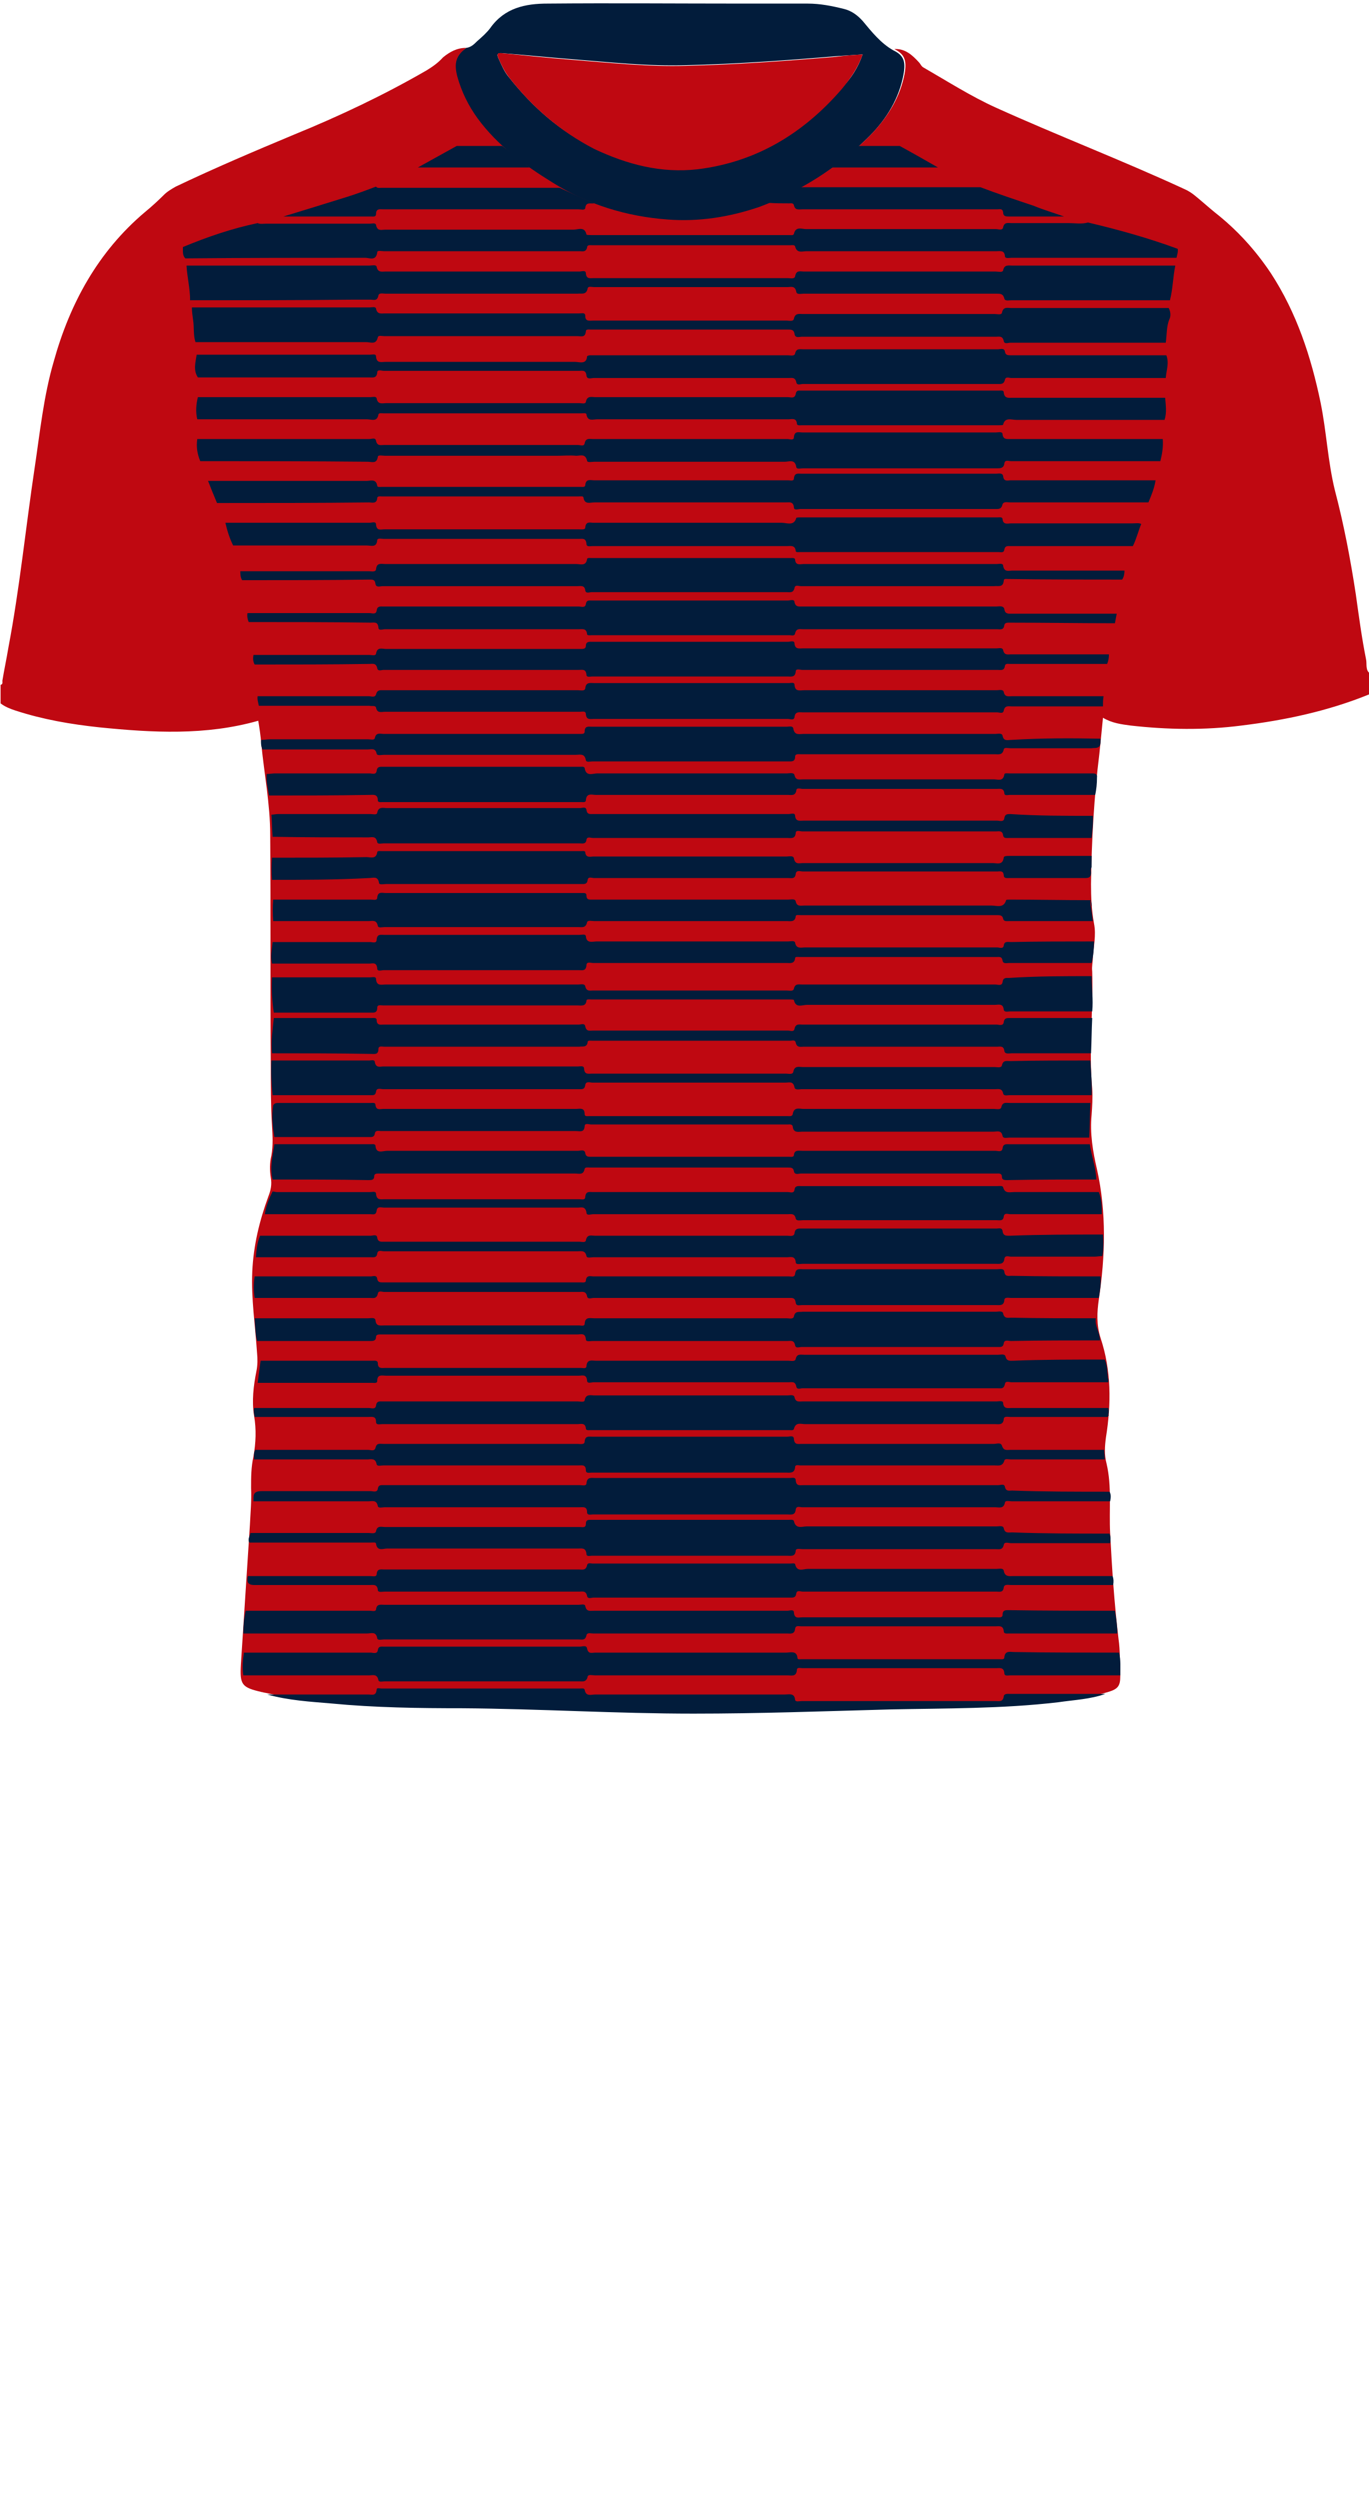 <!--?xml version="1.0" encoding="utf-8"?-->
<!-- Generator: Adobe Illustrator 24.2.3, SVG Export Plug-In . SVG Version: 6.00 Build 0)  -->
<svg version="1.1" id="Camada_1" xmlns="http://www.w3.org/2000/svg" xmlns:xlink="http://www.w3.org/1999/xlink" x="0px" y="0px" viewBox="0 0 229 418" style="enable-background:new 0 0 229 418;" xml:space="preserve">
<style type="text/css">
	.st0{fill:#FD0202;}
	.st1{fill:#17223C;}
	.st2{fill:#A01119;}
</style>
<g onclick="select(this)" class="" id="gola-primaria" fill="#021c3b">
	<path d="M78,8c0.8-0.1,1.3-0.6,1.8-1.1c0.8-0.7,1.6-1.4,2.2-2.2c2.4-3.4,5.9-4.1,9.6-4.1c10.8-0.1,21.7,0,32.5,0
		c3.7,0,7.4,0,11,0c2.1,0,4.1,0.4,6.1,0.9c1.2,0.3,2.2,1,3.1,2c1.5,1.8,3,3.7,5.1,4.9c1.9,0.9,2.2,2,1.6,4.7c-0.9,4-3.1,7.3-6,10.1
		c-3.2,3.1-6.7,5.8-10.6,8c-2.5,1.4-5,2.6-7.6,3.6c-4.9,1.8-10,2.5-15.3,2.1c-6.9-0.5-13.4-2.4-19.3-6.2c-4.7-3-9.1-6.2-12.5-10.7
		c-1.6-2.1-2.7-4.4-3.4-7C75.9,10.5,76.2,9.2,78,8z M144.3,9.1c-1.6,0.1-3.1,0.2-4.5,0.3c-8.3,0.7-16.6,1.3-25,1.5
		c-6.4,0.2-12.8-0.5-19.1-1C91.8,9.6,88,9.2,84.1,8.9C83.3,8.8,83,9,83.4,9.8c0.5,1.1,1,2.3,1.8,3.2c3.9,4.9,8.5,9,14.2,11.7
		c5.4,2.7,11.2,4.2,17.3,3.4c9.8-1.2,17.7-6,24.1-13.4C142.3,13.2,143.5,11.4,144.3,9.1z"></path>
</g>
<g onclick="select(this)" class="" id="estampa-primaria" fill="#bf0811">
	<path d="M229,116.1c-6.9,2.8-14,4.3-21.3,5.2c-6.2,0.8-12.4,0.7-18.6,0c-1.5-0.2-3.1-0.4-4.6-1.3c-0.2,2.1-0.4,4.1-0.6,6
		c-0.9,7.2-1.3,14.5-1.4,21.8c0,2.2,0.1,4.4,0.5,6.6c0.4,2-0.1,3.9-0.2,5.8c0,0.7-0.2,1.4-0.1,2.2c0.2,6.5-0.6,13.1,0,19.6
		c0.1,1.5,0,3-0.1,4.4c-0.3,3.1,0.2,6.1,0.9,9.1c1.6,7.2,1.4,14.5,0.3,21.8c-0.3,2.1-0.4,4.2,0.3,6.4c1.8,5.4,1.8,11,0.9,16.6
		c-0.2,1.5-0.3,2.9,0.1,4.4c0.9,3.8,0.4,7.7,0.6,11.6c0.3,5.9,0.7,11.8,1.4,17.7c0.3,2,0.2,4.1,0.3,6.2c0,1.7-0.4,2.2-2.1,2.7
		c-3,0.9-6.1,1.2-9.2,1.5c-7.7,0.8-15.4,0.9-23.1,1c-11.2,0.2-22.5,0.7-33.7,0.8c-12.5,0.2-24.9-0.8-37.4-0.8
		c-8.4,0-16.8-0.1-25.2-0.7c-4.1-0.3-8.3-0.8-12.4-1.7c-0.2,0-0.3-0.1-0.5-0.1c-3.4-0.8-3.7-1.2-3.5-4.7c0.5-7.7,1-15.5,1.5-23.2
		c0.1-2.1,0.3-4.1,0.2-6.2c0-1.8,0-3.5,0.4-5.3c0.4-2.3,0.5-4.5,0.1-6.8c-0.4-2.5-0.1-5,0.4-7.5c0.2-1,0.2-2,0.1-3
		c-0.3-4.5-1-9.1-0.8-13.6c0.2-4.4,1.2-8.5,2.7-12.6c0.4-1,0.6-2,0.4-3.1c-0.2-1.2-0.2-2.5,0.1-3.7c0.3-1.7,0.2-3.3,0.1-5
		c-0.2-3.3-0.2-6.5-0.2-9.8c-0.1-12.9,0-25.9-0.1-38.8c0-5.1-1-10.2-1.5-15.3c-0.1-1.3-0.3-2.6-0.5-3.8c-8.8,2.5-17.7,2-26.6,1.1
		c-4.7-0.5-9.4-1.3-14-2.8c-0.9-0.3-1.7-0.6-2.5-1.2c0-1,0-2.1,0-3.1c0.4-0.1,0.3-0.4,0.3-0.7c0.3-1.8,0.7-3.7,1-5.5
		c1.9-10,2.9-20.1,4.4-30.1c0.9-6,1.5-12,3.2-17.8c2.7-9.7,7.4-18.3,15.2-24.9c1.1-0.9,2.2-1.9,3.2-2.9c0.6-0.6,1.3-1,2-1.4
		c6.5-3.1,13.1-5.9,19.8-8.7c7.6-3.1,15-6.6,22.1-10.7c1-0.6,2-1.3,2.8-2.2C75.2,8.7,76.4,8,78,8c-1.7,1.3-2.1,2.5-1.5,4.8
		c0.7,2.5,1.8,4.8,3.4,7c3.3,4.5,7.8,7.8,12.5,10.7c5.9,3.7,12.4,5.7,19.3,6.2c5.2,0.4,10.3-0.4,15.3-2.1c2.7-1,5.2-2.2,7.6-3.6
		c3.9-2.2,7.4-4.9,10.6-8c2.8-2.8,5.1-6.1,6-10.1c0.6-2.7,0.2-3.8-1.6-4.7c1.8-0.1,3,1,4.1,2.2c0.3,0.3,0.4,0.7,0.8,0.9
		c4,2.3,7.9,4.8,12.1,6.7c10.4,4.7,21.1,8.8,31.5,13.6c0.7,0.3,1.3,0.7,1.9,1.2c1.1,0.9,2.1,1.8,3.2,2.7c3.7,2.9,6.8,6.3,9.4,10.2
		c4.3,6.6,6.7,13.9,8.3,21.6c1,4.9,1.2,9.8,2.4,14.7c1.5,5.7,2.6,11.5,3.5,17.4c0.5,3.6,1,7.3,1.7,10.8c0.2,0.8-0.2,1.9,0.8,2.5
		C229,113.7,229,114.9,229,116.1z"></path>
	<path d="M144.3,9.1c-0.8,2.3-2.1,4.1-3.5,5.8c-6.4,7.4-14.3,12.2-24.1,13.4c-6.1,0.7-11.8-0.8-17.3-3.4C93.8,22,89.1,18,85.2,13
		c-0.8-1-1.3-2.1-1.8-3.2c-0.4-0.9-0.1-1,0.7-0.9c3.9,0.4,7.7,0.8,11.6,1.1c6.4,0.5,12.7,1.2,19.1,1c8.3-0.2,16.7-0.8,25-1.5
		C141.3,9.3,142.7,9.2,144.3,9.1z"></path>
</g>
<g onclick="select(this)" class="" id="estampa-secundaria" fill="#021c3b">
	<path d="M187.2,276.3c0.3,1.3,0.2,2.5,0.2,3.8c-6.1,0-12.3,0-18.4,0c-0.4,0-1,0.2-1-0.4c-0.1-1-0.8-0.8-1.4-0.8
		c-8.1,0-16.3,0-24.4,0c-2.7,0-5.4,0-8,0c-0.3,0-0.9-0.2-0.9,0.3c-0.1,1.2-0.9,0.9-1.6,0.9c-10.7,0-21.5,0-32.2,0
		c-0.4,0-1.1-0.2-1.2,0.2c-0.2,1-0.9,0.8-1.4,0.8c-5.3,0-10.5,0-15.8,0c-5.6,0-11.1,0-16.7,0c-0.4,0-1,0.2-1.1-0.2
		c-0.2-1.1-1-0.8-1.5-0.8c-7,0-14.1,0-21.1,0c-0.2-1.3-0.1-2.5,0.1-3.8c0.2,0,0.5,0,0.7,0c6.8,0,13.7,0,20.5,0
		c0.4,0,1.1,0.3,1.2-0.4c0.1-0.7,0.5-0.6,1-0.6c1.6,0,3.3,0,4.9,0c9.3,0,18.6,0,27.9,0c0.4,0,1.1-0.3,1.2,0.3c0.2,1,0.8,0.7,1.4,0.7
		c10.6,0,21.3,0,31.9,0c0.7,0,1.8-0.4,1.9,0.9c0,0.3,0.5,0.2,0.7,0.2c11,0,22.1,0,33.1,0c0.3,0,0.8,0.1,0.8-0.3
		c0.1-1.2,1-0.9,1.6-0.9C175.3,276.3,181.2,276.3,187.2,276.3z"></path>
	<path d="M186.5,269.3c0.2,1.2,0.4,2.5,0.4,3.8c-6,0-12.1,0-18.1,0c-0.4,0-0.9,0.1-0.9-0.4c-0.1-1-0.8-0.8-1.4-0.8
		c-8.2,0-16.4,0-24.6,0c-2.6,0-5.3,0-7.9,0c-0.4,0-0.9-0.2-1,0.4c-0.1,1-0.8,0.8-1.3,0.8c-4.3,0-8.7,0-13.1,0c-6.5,0-12.9,0-19.4,0
		c-0.4,0-1-0.2-1.1,0.3c-0.2,0.9-0.7,0.7-1.3,0.7c-2.9,0-5.8,0-8.8,0c-7.9,0-15.9,0-23.8,0c-0.4,0-1,0.2-1.1-0.2
		c-0.2-1.2-1-0.8-1.7-0.8c-6.9,0-13.8,0-20.7,0c0-1.3,0.1-2.5,0.4-3.8c7,0,13.9,0,20.8,0c0.3,0,0.9,0.2,1-0.2c0.1-1,0.8-0.8,1.4-0.8
		c6,0,12,0,18,0c4.8,0,9.7,0,14.5,0c0.4,0,1-0.2,1.1,0.2c0.2,1,0.8,0.8,1.4,0.8c5.9,0,11.8,0,17.7,0c4.9,0,9.8,0,14.7,0
		c0.4,0,1.1-0.3,1.1,0.3c0.1,1.1,0.8,0.8,1.4,0.8c9.5,0,18.9,0,28.4,0c1.4,0,2.8,0,4.2,0c0.3,0,0.9,0.1,0.9-0.4
		c0-0.9,0.6-0.8,1.2-0.8C174.8,269.3,180.7,269.3,186.5,269.3z"></path>
	<path d="M184.8,227.3c0.4,0.9,0.4,1.8,0.5,2.8c0,0.2,0,0.3,0.1,0.5c0,0.2,0,0.4,0,0.5c-5.4,0-10.8,0-16.2,0
		c-0.4,0-1-0.3-1.1,0.3c-0.2,0.9-0.7,0.7-1.3,0.7c-3.7,0-7.4,0-11.1,0c-7.1,0-14.3,0-21.4,0c-0.4,0-1,0.3-1.1-0.3
		c-0.2-0.9-0.7-0.7-1.3-0.7c-3.2,0-6.3,0-9.5,0c-7.7,0-15.4,0-23.1,0c-0.4,0-1.1,0.3-1.1-0.3c-0.1-1.1-0.8-0.8-1.4-0.8
		c-10.7,0-21.5,0-32.2,0c-0.7,0-1.5-0.3-1.5,0.9c0,0.4-0.5,0.3-0.8,0.3c-6.4,0-12.8,0-19.2,0c0.2-1.3,0.3-2.5,0.5-3.7
		c6.2,0,12.5,0,18.7,0c0.3,0,0.9-0.1,0.9,0.4c0,1,0.7,0.8,1.3,0.8c7.9,0,15.8,0,23.7,0c3,0,6,0,9,0c0.3,0,0.9,0.2,0.9-0.3
		c0.1-1.2,0.9-0.9,1.6-0.9c10.8,0,21.5,0,32.2,0c0.4,0,1.1,0.2,1.2-0.3c0.2-0.9,0.8-0.7,1.4-0.7c0.7,0,1.4,0,2.2,0
		c10.1,0,20.2,0,30.3,0c0.4,0,1.1-0.2,1.2,0.3c0.2,0.8,0.7,0.7,1.3,0.7C174.3,227.3,179.6,227.3,184.8,227.3z"></path>
	<path d="M186.1,263.5c0.2,0.5,0.2,1,0.1,1.5c-5.7,0-11.4,0-17.1,0c-0.4,0-1.1-0.2-1.2,0.4c-0.1,0.9-0.7,0.7-1.2,0.7
		c-4.9,0-9.8,0-14.7,0c-5.9,0-11.8,0-17.7,0c-0.4,0-1-0.3-1.1,0.3c-0.1,0.8-0.6,0.7-1.2,0.7c-3.4,0-6.7,0-10.1,0
		c-7.6,0-15.1,0-22.6,0c-0.4,0-1,0.3-1.1-0.3c-0.2-0.9-0.8-0.7-1.3-0.7c-4.2,0-8.4,0-12.6,0c-6.7,0-13.3,0-20,0
		c-0.4,0-1.1,0.2-1.1-0.3c-0.1-1-0.8-0.8-1.4-0.8c-6.4,0-12.8,0-19.2,0c-0.8,0-1.3-0.2-1.2-1.1c0-0.1,0-0.3,0.1-0.4
		c6.8,0,13.6,0,20.4,0c0.4,0,1.1,0.2,1.1-0.3c0.1-1,0.7-0.8,1.3-0.8c5.1,0,10.2,0,15.3,0c5.8,0,11.5,0,17.3,0c0.5,0,1.1,0.2,1.3-0.7
		c0.1-0.5,0.6-0.3,0.9-0.3c11,0,22,0,33.1,0c0.3,0,0.7-0.1,0.8,0.1c0.3,1.4,1.4,0.8,2.1,0.8c10.6,0,21.1,0,31.6,0
		c0.4,0,1.1-0.2,1.2,0.3c0.2,1.1,1,0.9,1.6,0.9C174.9,263.5,180.5,263.5,186.1,263.5z"></path>
	<path d="M185.6,256.4c0.2,0.5,0.2,1.1,0.1,1.6c-5.6,0-11.1,0-16.6,0c-0.4,0-1.1-0.3-1.2,0.3c-0.2,0.9-0.8,0.7-1.4,0.7
		c-4.9,0-9.8,0-14.7,0c-5.9,0-11.7,0-17.6,0c-0.4,0-1.1-0.2-1.1,0.3c-0.1,1-0.8,0.8-1.4,0.8c-9.2,0-18.4,0-27.7,0c-1.7,0-3.3,0-5,0
		c-0.3,0-0.9,0.2-0.9-0.3c-0.1-1.1-0.8-0.9-1.4-0.9c-10.7,0-21.3,0-32,0c-0.6,0-1.6,0.5-1.8-0.8c0-0.3-0.5-0.2-0.8-0.2
		c-6.8,0-13.6,0-20.4,0c-0.3-0.6,0.1-1.1,0.2-1.6c6.6,0,13.2,0,19.8,0c0.4,0,1.1,0.2,1.2-0.3c0.2-1,0.9-0.7,1.5-0.7
		c7.3,0,14.5,0,21.8,0c3.6,0,7.2,0,10.8,0c0.4,0,1,0.2,1-0.5c0-0.8,0.5-0.7,1-0.7c11,0,22,0,32.9,0c0.3,0,0.8-0.1,0.9,0.2
		c0.3,1.4,1.4,0.9,2.1,0.9c10.6,0,21.2,0,31.8,0c0.4,0,1.1-0.2,1.2,0.3c0.2,0.9,0.8,0.7,1.4,0.7
		C174.7,256.4,180.1,256.4,185.6,256.4z"></path>
	<path d="M185.6,249.4c0.3,0.5,0.2,1.1,0.1,1.6c-5.5,0-11,0-16.5,0c-0.4,0-1-0.2-1.1,0.2c-0.2,1.1-1,0.8-1.6,0.8
		c-6.7,0-13.3,0-20,0c-4.1,0-8.2,0-12.3,0c-0.4,0-1-0.3-1.1,0.4c-0.1,1-0.8,0.8-1.4,0.8c-7.9,0-15.9,0-23.8,0c-2.9,0-5.8,0-8.7,0
		c-0.4,0-1,0.2-1-0.4c0-1-0.7-0.8-1.3-0.8c-4.7,0-9.3,0-14,0c-6.2,0-12.4,0-18.6,0c-0.4,0-1,0.2-1.1-0.2c-0.2-1.1-1-0.8-1.5-0.8
		c-6.4,0-12.9,0-19.3,0c0-0.2,0-0.4,0-0.6c0-0.9,0.5-1.1,1.4-1.1c6.1,0,12.1,0,18.2,0c0.4,0,1.1,0.3,1.2-0.4c0.1-0.7,0.6-0.6,1-0.6
		c2.2,0,4.5,0,6.7,0c8.7,0,17.4,0,26.1,0c0.4,0,1.1,0.2,1.1-0.3c0.1-1.1,0.8-0.9,1.4-0.9c7.6,0,15.2,0,22.8,0c3.3,0,6.6,0,9.8,0
		c0.4,0,1-0.2,1,0.4c0.1,1,0.7,0.8,1.3,0.8c6.2,0,12.4,0,18.6,0c4.7,0,9.3,0,14,0c0.4,0,1-0.3,1.1,0.3c0.2,0.8,0.7,0.6,1.2,0.6
		C174.6,249.4,180.1,249.4,185.6,249.4z"></path>
	<path d="M184.5,206.4c0.1,1.2,0.1,2.4-0.1,3.6c-0.4,0-0.9,0.1-1.3,0.1c-4.7,0-9.4,0-14,0c-0.4,0-1-0.3-1.1,0.4
		c-0.1,0.9-0.8,0.8-1.3,0.8c-2.8,0-5.7,0-8.5,0c-8,0-16,0-24,0c-0.4,0-1.1,0.2-1.1-0.3c-0.1-1.1-0.9-0.8-1.5-0.8
		c-5.4,0-10.8,0-16.2,0s-10.8,0-16.2,0c-0.4,0-1,0.2-1.1-0.2c-0.2-1-0.9-0.8-1.4-0.8c-6.7,0-13.3,0-20,0c-4.2,0-8.3,0-12.5,0
		c-0.4,0-1-0.3-1.1,0.4c-0.1,0.7-0.6,0.6-1,0.6c-6.4,0-12.9,0-19.3,0c0.1-1.2,0.2-2.4,0.7-3.6c6.2,0,12.3,0,18.5,0
		c0.4,0,1-0.3,1.1,0.3c0.1,0.8,0.7,0.7,1.1,0.7c3.6,0,7.1,0,10.7,0c7.3,0,14.7,0,22,0c0.4,0,1,0.2,1.1-0.2c0.2-1.1,0.9-0.8,1.5-0.8
		c1,0,2,0,3,0c9.7,0,19.5,0,29.2,0c0.4,0,1.1,0.2,1.2-0.4c0.1-0.9,0.7-0.8,1.3-0.8c7.4,0,14.7,0,22,0c3.5,0,7,0,10.5,0
		c0.4,0,0.9-0.2,1,0.4c0.1,0.9,0.7,0.8,1.3,0.8C174.2,206.4,179.4,206.4,184.5,206.4z"></path>
	<path d="M184.1,213.4c0.1,1.2-0.1,2.4-0.3,3.6c-4.9,0-9.8,0-14.7,0c-0.4,0-1.1-0.2-1.1,0.4c-0.1,0.9-0.7,0.8-1.3,0.8
		c-8.4,0-16.9,0-25.3,0c-2.4,0-4.9,0-7.3,0c-0.4,0-0.9,0.2-1-0.4c-0.1-0.9-0.6-0.8-1.2-0.8c-4,0-7.9,0-11.9,0c-6.9,0-13.8,0-20.7,0
		c-0.4,0-1,0.3-1.1-0.3c-0.2-0.9-0.8-0.7-1.3-0.7c-4.4,0-8.8,0-13.2,0c-6.5,0-12.9,0-19.4,0c-0.4,0-1-0.3-1.1,0.3
		c-0.2,0.9-0.8,0.7-1.3,0.7c-6.4,0-12.9,0-19.3,0c-0.2-1.2-0.2-2.4,0-3.6c6.5,0,12.9,0,19.4,0c0.4,0,1-0.3,1.1,0.4
		c0.1,0.6,0.5,0.6,0.9,0.6c11.1,0,22.1,0,33.2,0c0.3,0,0.8,0.1,0.8-0.3c0.1-1,0.8-0.7,1.3-0.7c8.7,0,17.4,0,26.1,0
		c2.2,0,4.4,0,6.6,0c0.4,0,0.9,0.2,1-0.4c0.1-1,0.8-0.8,1.3-0.8c6.8,0,13.6,0,20.4,0c4,0,8.1,0,12.1,0c0.4,0,1.1-0.2,1.2,0.4
		c0.1,0.9,0.7,0.7,1.2,0.7C174.1,213.4,179.1,213.4,184.1,213.4z"></path>
	<path d="M185.4,235.4c0.1,0.4,0.1,0.7,0,1.1c-0.1,0.1-0.1,0.1,0,0.2c0,0.1-0.1,0.1-0.1,0.2c-5.4,0-10.9,0-16.3,0
		c-0.4,0-1.1-0.2-1.1,0.4c-0.1,1-0.9,0.8-1.4,0.8c-10.6,0-21.2,0-31.8,0c-0.7,0-1.6-0.4-1.9,0.8c-0.1,0.3-0.5,0.2-0.8,0.2
		c-11.1,0-22.1,0-33.2,0c-0.3,0-0.8,0.1-0.8-0.3c-0.1-1-0.9-0.7-1.4-0.7c-8.2,0-16.3,0-24.5,0c-2.7,0-5.4,0-8.2,0
		c-0.4,0-1,0.2-1-0.4c0-1-0.7-0.8-1.3-0.8c-6.3,0-12.7,0-19,0c-0.1-0.5-0.2-1-0.1-1.5c6.4,0,12.8,0,19.2,0c0.4,0,1.1,0.3,1.2-0.4
		c0.1-0.8,0.6-0.7,1.1-0.7c1.9,0,3.8,0,5.8,0c8.9,0,17.9,0,26.8,0c0.4,0,1.2,0.2,1.2-0.2c0.2-1.1,1-0.8,1.7-0.8c1.4,0,2.9,0,4.3,0
		c9.3,0,18.6,0,27.9,0c0.4,0,1.1-0.2,1.2,0.3c0.2,0.9,0.8,0.7,1.4,0.7c5,0,10.1,0,15.1,0c5.8,0,11.5,0,17.3,0c0.4,0,1.1-0.2,1.1,0.3
		c0.1,1,0.8,0.8,1.4,0.8C174.6,235.4,180,235.4,185.4,235.4z"></path>
	<path d="M184.7,242.4c0,0.5,0.1,1.1,0.1,1.6c-5.2,0-10.5,0-15.7,0c-0.4,0-1-0.2-1.1,0.2c-0.3,1-1,0.8-1.6,0.8
		c-7.7,0-15.3,0-23,0c-3.1,0-6.3,0-9.5,0c-0.3,0-0.9-0.2-0.9,0.3c-0.1,1.1-0.9,0.9-1.6,0.9c-8.9,0-17.9,0-26.8,0c-1.9,0-3.8,0-5.6,0
		c-0.4,0-1,0.2-1-0.4c0-1-0.7-0.8-1.3-0.8c-5.2,0-10.5,0-15.7,0c-5.6,0-11.3,0-16.9,0c-0.4,0-1,0.2-1.1-0.2c-0.2-1.1-1-0.8-1.6-0.8
		c-6.3,0-12.6,0-18.9,0c0-0.6-0.1-1.1,0.2-1.6c6.3,0,12.6,0,18.9,0c0.4,0,1,0.3,1.2-0.3c0.2-0.9,0.7-0.7,1.3-0.7c3.2,0,6.5,0,9.7,0
		c7.6,0,15.2,0,22.8,0c0.4,0,1.2,0.2,1.2-0.4c0.1-1,0.7-0.8,1.3-0.8c6.7,0,13.4,0,20.1,0c4.2,0,8.3,0,12.5,0c0.4,0,1.1-0.3,1.1,0.4
		c0.1,1,0.7,0.8,1.3,0.8c0.6,0,1.2,0,1.8,0c10.1,0,20.3,0,30.4,0c0.4,0,1.1-0.3,1.3,0.3c0.3,0.9,0.8,0.7,1.4,0.7
		C174.3,242.4,179.5,242.4,184.7,242.4z"></path>
	<path d="M183.3,220.4c-0.2,1.3,0.7,2.4,0.7,3.7c-4.9,0-9.9,0-14.9,0.1c-0.4,0-1.1-0.3-1.2,0.4
		c-0.1,0.7-0.6,0.6-1.1,0.6c-2.2,0-4.5,0-6.7,0c-8.7,0-17.3,0-26,0c-0.4,0-1,0.3-1.1-0.3c-0.2-0.9-0.7-0.7-1.3-0.7
		c-4.2,0-8.4,0-12.6,0c-6.7,0-13.3,0-20,0c-0.4,0-1.1,0.2-1.1-0.3c-0.1-1.1-0.8-0.8-1.4-0.8c-10.8,0-21.6,0-32.4,0
		c-0.2,0-0.5,0-0.7,0c-0.3,0-0.6,0.1-0.6,0.4c0,0.7-0.5,0.7-1,0.7c-6.3,0-12.6,0-18.9,0c-0.3-1.2-0.3-2.5-0.4-3.8c6.3,0,12.7,0,19,0
		c0.4,0,1.1-0.2,1.2,0.3c0.1,1.1,0.8,0.9,1.5,0.9c8.5,0,17,0,25.5,0c2.4,0,4.7,0,7.1,0c0.3,0,0.9,0.2,0.9-0.3
		c0.1-1.2,0.9-0.9,1.6-0.9c10.7,0,21.5,0,32.2,0c0.4,0,1.1,0.2,1.2-0.3c0.2-1,0.9-0.7,1.5-0.8c1.1,0,2.2,0,3.4,0
		c9.6,0,19.3,0,28.9,0c0.4,0,1.1-0.2,1.2,0.3c0.2,0.9,0.8,0.7,1.4,0.7C173.8,220.4,178.6,220.4,183.3,220.4z"></path>
	<path d="M184.1,123.5c0,0.4,0,0.8-0.1,1.1c-0.3,0.6-0.9,0.4-1.4,0.5c-4.6,0-9.1,0-13.6,0c-0.4,0-1-0.2-1.1,0.2
		c-0.2,1-0.9,0.8-1.5,0.8c-9.1,0-18.3,0-27.4,0c-1.7,0-3.4,0-5.1,0c-0.3,0-0.9-0.1-0.9,0.4c0,0.9-0.6,0.8-1.2,0.8
		c-5.7,0-11.4,0-17.1,0c-5.2,0-10.4,0-15.6,0c-0.4,0-1,0.2-1.1-0.2c-0.2-1.2-1-0.9-1.7-0.9c-10.7,0-21.4,0-32.1,0
		c-0.4,0-1.1,0.2-1.2-0.2c-0.2-1-0.9-0.7-1.5-0.7c-5.9,0-11.7,0-17.6,0c-0.2-0.5-0.3-1-0.2-1.6c0.5,0,1-0.1,1.4-0.1
		c5.5,0,11,0,16.5,0c0.4,0,1,0.2,1.1-0.2c0.2-1,0.9-0.7,1.5-0.7c10.7,0,21.4,0,32.1,0c0.3,0,0.6,0,1,0c0.3,0,0.5-0.1,0.5-0.4
		c0-1,0.7-0.8,1.2-0.8c7.5,0,15,0,22.5,0c3.4,0,6.7,0,10.1,0c0.4,0,1-0.2,1.1,0.3c0.2,1.2,1,0.9,1.7,0.9c10.7,0,21.4,0,32.1,0
		c0.4,0,1.1-0.2,1.2,0.3c0.2,1,0.9,0.7,1.5,0.7C174.2,123.4,179.1,123.4,184.1,123.5z"></path>
	<path d="M183.8,199.3c0.5,1.2,0.5,2.4,0.5,3.7c-0.2,0-0.4,0-0.6,0c-4.9,0-9.8,0-14.7,0c-0.4,0-1-0.3-1.1,0.4
		c-0.1,0.8-0.7,0.6-1.2,0.6c-2.3,0-4.6,0-6.9,0c-8.5,0-17,0-25.5,0c-0.4,0-1.1,0.2-1.2-0.3c-0.2-0.9-0.8-0.7-1.4-0.7
		c-0.8,0-1.6,0-2.4,0c-10,0-20.1,0-30.1,0c-0.4,0-1.1,0.3-1.1-0.3c-0.2-1.1-0.9-0.8-1.5-0.8c-5.6,0-11.1,0-16.7,0
		c-5.2,0-10.4,0-15.6,0c-0.5,0-1.2-0.3-1.3,0.5c-0.1,0.8-0.6,0.6-1,0.6c-5.9,0-11.8,0-17.7,0c0.2-1.4,0.7-2.6,1.3-3.8
		c0.2,0,0.5,0.1,0.7,0.1c5.2,0,10.4,0,15.6,0c0.4,0,1-0.2,1,0.3c0.1,1.1,0.8,0.9,1.4,0.9c7.5,0,15,0,22.5,0c3.3,0,6.7,0,10.1,0
		c0.4,0,1,0.2,1-0.4c0.1-1,0.7-0.8,1.3-0.8c7.3,0,14.6,0,21.9,0c3.6,0,7.1,0,10.7,0c0.4,0,1,0.3,1.1-0.4c0.1-0.7,0.6-0.6,1.1-0.6
		c11,0,22,0,32.9,0c0.3,0,0.8-0.1,0.9,0.2c0.3,1.1,1.1,0.8,1.8,0.8C174.3,199.3,179.1,199.3,183.8,199.3z"></path>
	<path d="M45,133c-0.2-1.2-0.5-2.4-0.4-3.6c0.5,0,1-0.1,1.4-0.1c5.3,0,10.5,0,15.8,0c0.4,0,1.1,0.3,1.2-0.4
		c0.1-0.8,0.6-0.7,1.1-0.7c10.9,0,21.9,0,32.8,0c0.3,0,0.8-0.1,0.9,0.2c0.2,1.5,1.4,0.9,2.1,0.9c10.6,0,21.2,0,31.8,0
		c0.4,0,1.1-0.2,1.2,0.3c0.2,0.9,0.8,0.7,1.4,0.7c10.7,0,21.3,0,32,0c0.6,0,1.5,0.4,1.7-0.8c0-0.3,0.5-0.2,0.8-0.2
		c4.6,0,9.3,0,13.9,0c0.5,0,0.9,0.1,0.8,0.7c0,1-0.1,2-0.3,2.9c-4.8,0-9.5,0-14.3,0c-0.3,0-0.9,0.2-0.9-0.3
		c-0.1-0.9-0.8-0.7-1.3-0.7c-1.5,0-3,0-4.6,0c-9.3,0-18.5,0-27.8,0c-0.4,0-1.1-0.3-1.1,0.3c-0.2,0.9-0.8,0.7-1.4,0.7
		c-10.7,0-21.4,0-32.1,0c-0.7,0-1.6-0.4-1.7,0.9c0,0.4-0.5,0.3-0.8,0.3c-11.1,0-22.1,0-33.2,0c-0.3,0-0.8,0.1-0.8-0.3
		c0-1.1-0.8-0.9-1.4-0.9C56.1,133,50.5,133,45,133z"></path>
	<path d="M183,157.4c0,1.2-0.1,2.4-0.4,3.6c-4.6,0-9.2,0-13.8,0c-0.4,0-1,0.2-1.1-0.4c-0.1-0.7-0.5-0.6-1-0.6
		c-11,0-22,0-32.9,0c-0.3,0-0.8-0.1-0.8,0.2c-0.1,1-0.9,0.8-1.4,0.8c-6.7,0-13.4,0-20.1,0c-4.1,0-8.2,0-12.3,0
		c-0.4,0-1.1-0.3-1.1,0.4c-0.1,1-0.7,0.8-1.3,0.8c-4.6,0-9.2,0-13.8,0c-6.3,0-12.5,0-18.8,0c-0.4,0-1.1,0.3-1.1-0.3
		c-0.1-1.1-0.8-0.8-1.3-0.8c-5.4,0-10.9,0-16.3,0c-0.3-1.2,0-2.4,0.1-3.6c0.3,0,0.6,0,1,0c5.1,0,10.2,0,15.3,0
		c0.4,0,1.1,0.3,1.1-0.4c0.1-1,0.7-0.8,1.3-0.8c4.4,0,8.9,0,13.3,0c6.4,0,12.9,0,19.3,0c0.4,0,1-0.2,1.1,0.2
		c0.1,1.3,1.1,0.9,1.8,0.9c10.7,0,21.3,0,32,0c0.4,0,1.1-0.2,1.2,0.2c0.2,1.1,1,0.8,1.7,0.8c6.8,0,13.6,0,20.4,0c3.9,0,7.8,0,11.7,0
		c0.4,0,1,0.3,1.1-0.3c0.1-0.8,0.7-0.6,1.2-0.6C173.6,157.4,178.3,157.4,183,157.4z"></path>
	<path d="M182.8,136.4c0.1,1.3-0.1,2.5-0.2,3.7c-4.6,0-9.2,0-13.8,0c-0.4,0-0.9,0.1-1-0.4c-0.1-0.9-0.7-0.7-1.2-0.7
		c-3.1,0-6.1,0-9.2,0c-7.8,0-15.5,0-23.2,0c-0.4,0-1.1-0.3-1.1,0.3c-0.1,1-0.8,0.8-1.4,0.8c-5.8,0-11.5,0-17.3,0
		c-5.1,0-10.1,0-15.2,0c-0.4,0-1-0.3-1.1,0.3c-0.1,0.8-0.7,0.6-1.2,0.6c-4.1,0-8.2,0-12.3,0c-6.8,0-13.6,0-20.4,0
		c-0.4,0-1,0.2-1.1-0.2c-0.2-1.1-0.9-0.8-1.5-0.8c-5.3,0-10.7,0-16-0.1c-0.1-1.2-0.1-2.5-0.2-3.7c0.4,0,0.7-0.1,1.1-0.1
		c5.2,0,10.3,0,15.5,0c0.4,0,1,0.2,1.1-0.2c0.2-1.1,1-0.8,1.6-0.8c4.9,0,9.7,0,14.6,0c5.9,0,11.8,0,17.7,0c0.4,0,1-0.3,1.1,0.3
		c0.1,0.8,0.6,0.7,1.1,0.7c3.3,0,6.6,0,9.8,0c7.6,0,15.3,0,22.9,0c0.4,0,1.1-0.3,1.1,0.3c0.1,1,0.8,0.8,1.4,0.8c6.8,0,13.6,0,20.4,0
		c4,0,8,0,12,0c0.4,0,1.1,0.3,1.2-0.4c0.1-0.7,0.5-0.7,1-0.7C173.5,136.4,178.1,136.4,182.8,136.4z"></path>
	<path d="M45.5,147.1c-0.1-1.2-0.1-2.5,0-3.7c5.3,0,10.5,0,15.8-0.1c0.7,0,1.6,0.4,1.8-0.8c0-0.3,0.5-0.2,0.8-0.2
		c11.1,0,22.1,0,33.2,0c0.3,0,0.8-0.1,0.8,0.2c0.1,1,0.9,0.7,1.4,0.7c5.9,0,11.9,0,17.8,0c4.8,0,9.7,0,14.5,0c0.4,0,1.1-0.2,1.2,0.3
		c0.2,1.1,0.9,0.8,1.5,0.8c10.6,0,21.2,0,31.8,0c0.7,0,1.6,0.4,1.8-0.9c0-0.3,0.5-0.3,0.9-0.3c4.6,0,9.2,0,13.8,0c0,0.6,0,1.3,0,1.9
		c-0.2,0.3-0.1,0.6-0.1,0.9c0,0.6-0.2,0.9-0.9,0.9c-4.3,0-8.5,0-12.8,0c-0.4,0-0.9,0.1-0.9-0.5c-0.1-0.8-0.6-0.6-1.1-0.6
		c-2.3,0-4.6,0-6.9,0c-8.5,0-17.1,0-25.6,0c-0.4,0-1.1-0.3-1.2,0.4c-0.1,0.9-0.7,0.7-1.2,0.7c-4.1,0-8.2,0-12.3,0
		c-6.8,0-13.5,0-20.2,0c-0.4,0-1-0.3-1.1,0.3c-0.1,0.8-0.6,0.7-1.1,0.7c-2.4,0-4.8,0-7.2,0c-8.5,0-16.9,0-25.4,0
		c-0.4,0-1.2,0.2-1.2-0.2c-0.2-1.2-1-0.8-1.7-0.8C56.2,147.1,50.8,147.1,45.5,147.1z"></path>
	<path d="M45.6,197.2c-0.5-2,0-3.9,0.3-5.9c5.3,0,10.7,0,16,0c0.3,0,0.8-0.1,0.9,0.2c0.1,1.5,1.2,0.9,2,0.9
		c10.6,0,21.3,0,31.9,0c0.4,0,1.1-0.3,1.2,0.4c0.1,0.6,0.5,0.6,0.9,0.6c11.1,0,22.1,0,33.2,0c0.3,0,0.8,0.1,0.8-0.3
		c0.1-0.9,0.8-0.7,1.4-0.7c4.3,0,8.6,0,12.9,0c6.5,0,12.9,0,19.4,0c0.4,0,1.1,0.3,1.2-0.4c0.1-0.8,0.6-0.7,1.1-0.7c4.5,0,9,0,13.5,0
		c0.3,2,1,3.9,1.1,5.9c-4.9,0-9.9,0-14.9,0.1c-0.4,0-0.9,0-0.9-0.5c0-0.7-0.5-0.6-0.9-0.6c-1.5,0-3,0-4.4,0c-9.4,0-18.9,0-28.3,0
		c-0.4,0-1.1,0.3-1.2-0.4c-0.1-0.6-0.5-0.6-1-0.6c-11,0-22.1,0-33.1,0c-0.3,0-0.8-0.1-0.9,0.2c-0.2,1.1-0.9,0.8-1.6,0.8
		c-10.7,0-21.3,0-32,0c-0.3,0-0.6,0-1,0c-0.3,0-0.6,0.1-0.6,0.4c0,0.7-0.4,0.7-1,0.7C56.6,197.2,51.1,197.2,45.6,197.2z"></path>
	<path d="M182.6,163.2c0,2,0.3,3.9,0.1,5.9c-4.6,0-9.1,0-13.7,0c-0.4,0-1,0.2-1.1-0.3c-0.1-1.1-0.9-0.8-1.5-0.8
		c-10.5,0-20.9,0-31.4,0c-0.8,0-1.9,0.6-2.2-0.8c0-0.1-0.5-0.1-0.8-0.1c-11,0-22.1,0-33.1,0c-0.3,0-0.8-0.1-0.8,0.2
		c-0.1,1-0.9,0.8-1.4,0.8c-7.1,0-14.2,0-21.3,0c-3.8,0-7.5,0-11.3,0c-0.4,0-1-0.2-1,0.4c0,0.9-0.6,0.8-1.1,0.8c-5.4,0-10.8,0-16.2,0
		c-0.3-2-0.4-3.9-0.3-5.9c5.5,0,11,0,16.4,0c0.4,0,1-0.2,1,0.3c0.1,1.2,0.9,0.9,1.6,0.9c10.8,0,21.5,0,32.2,0c0.4,0,1.1-0.2,1.2,0.3
		c0.2,0.9,0.8,0.7,1.3,0.7c0.9,0,1.8,0,2.6,0c9.9,0,19.9,0,29.8,0c0.4,0,1.1,0.2,1.2-0.3c0.2-0.9,0.8-0.7,1.4-0.7
		c5.9,0,11.8,0,17.7,0c4.9,0,9.8,0,14.6,0c0.4,0,1.1,0.3,1.2-0.4c0.1-0.8,0.6-0.7,1.1-0.7C173.4,163.2,178,163.2,182.6,163.2z"></path>
	<path d="M182.4,177.3c0.1,1.9,0.3,3.9,0.2,5.8c-4.6,0-9.1,0-13.7,0c-0.4,0-1,0.2-1.1-0.3c-0.2-0.9-0.8-0.7-1.4-0.7
		c-3.5,0-7,0-10.5,0c-7.3,0-14.5,0-21.8,0c-0.4,0-1.1,0.2-1.2-0.3c-0.2-1.1-0.9-0.8-1.5-0.8c-5.1,0-10.1,0-15.2,0
		c-5.7,0-11.4,0-17.1,0c-0.4,0-1.1-0.3-1.2,0.4c-0.1,0.8-0.6,0.7-1.1,0.7c-3.7,0-7.3,0-11,0c-7.2,0-14.4,0-21.7,0
		c-0.4,0-1.1-0.3-1.2,0.4c-0.1,0.7-0.5,0.6-1,0.6c-5.4,0-10.9,0-16.3,0c-0.2-1.9-0.3-3.8-0.2-5.8c5.5,0,10.9,0,16.4,0
		c0.3,0,0.9-0.2,0.9,0.3c0.2,1,0.9,0.7,1.4,0.7c6.9,0,13.8,0,20.7,0c3.9,0,7.9,0,11.9,0c0.4,0,1-0.2,1,0.4c0.1,1,0.7,0.8,1.3,0.8
		c4.6,0,9.3,0,13.9,0c6.2,0,12.4,0,18.6,0c0.4,0,1.1,0.2,1.2-0.3c0.2-1.1,1-0.8,1.6-0.8c1,0,2.1,0,3.1,0c9.7,0,19.3,0,29,0
		c0.4,0,1.1,0.2,1.2-0.3c0.2-0.9,0.8-0.7,1.4-0.7C173.5,177.3,177.9,177.3,182.4,177.3z"></path>
	<path d="M45.5,176.1c-0.2-2,0.1-3.9,0.3-5.9c5.4,0,10.9,0,16.3,0c0.3,0,0.9-0.1,0.9,0.3c0,1,0.7,0.8,1.2,0.8
		c2.8,0,5.5,0,8.3,0c8.1,0,16.2,0,24.3,0c0.4,0,1-0.3,1.1,0.3c0.2,0.9,0.7,0.7,1.3,0.7c4.6,0,9.2,0,13.8,0c6.3,0,12.5,0,18.8,0
		c0.4,0,1,0.3,1.1-0.3c0.2-0.9,0.8-0.7,1.3-0.7c6,0,12,0,18,0c4.8,0,9.7,0,14.5,0c0.4,0,1.1,0.3,1.2-0.4c0.1-0.7,0.5-0.7,1-0.7
		c4.6,0,9.2,0,13.8,0c-0.1,2-0.1,3.9-0.2,5.9c-4.4,0-8.9,0-13.3,0c-0.4,0-1.1,0.2-1.2-0.4c-0.1-0.9-0.7-0.7-1.2-0.7
		c-5.7,0-11.4,0-17.1,0c-5.1,0-10.2,0-15.3,0c-0.5,0-1.1,0.2-1.3-0.7c-0.1-0.5-0.6-0.3-0.9-0.3c-11,0-22.1,0-33.1,0
		c-0.3,0-0.8-0.1-0.8,0.2c-0.1,1-0.9,0.7-1.4,0.8c-8.2,0-16.4,0-24.6,0c-2.7,0-5.3,0-8,0c-0.4,0-1-0.2-1,0.4c0,1-0.7,0.8-1.3,0.8
		C56.3,176.1,50.9,176.1,45.5,176.1z"></path>
	<path d="M45.9,190.1c-0.3-1.8-0.5-3.5-0.2-5.3c0.2-0.4,0.6-0.4,1-0.4c5.1,0,10.2,0,15.3,0c0.3,0,0.8-0.1,0.8,0.3
		c0.1,1,0.8,0.7,1.3,0.7c10.8,0,21.5,0,32.2,0c0.7,0,1.5-0.3,1.5,0.9c0,0.4,0.5,0.3,0.8,0.3c11,0,22,0,33.1,0c0.3,0,0.8,0.1,0.9-0.3
		c0.2-1.3,1.1-0.9,1.8-0.9c10.6,0,21.3,0,31.9,0c0.4,0,1.1,0.2,1.2-0.3c0.2-0.9,0.8-0.7,1.4-0.7c4.5,0,9,0,13.5,0
		c-0.1,1.9-0.1,3.9-0.2,5.8c-4.5,0-8.9,0-13.4,0c-0.4,0-1,0.2-1.1-0.3c-0.2-1-0.9-0.7-1.5-0.7c-10.7,0-21.3,0-32,0
		c-0.6,0-1.5,0.3-1.6-0.9c-0.1-0.4-0.6-0.3-0.9-0.3c-1.5,0-3,0-4.6,0c-9.4,0-18.8,0-28.2,0c-0.4,0-1.1-0.3-1.1,0.3
		c-0.1,1.1-0.8,0.8-1.5,0.8c-7.5,0-15,0-22.5,0c-3.3,0-6.7,0-10.1,0c-0.3,0-0.9-0.2-1,0.4c-0.1,0.7-0.6,0.6-1,0.6
		C56.6,190.1,51.3,190.1,45.9,190.1z"></path>
	<path d="M182.4,150.5c0.1,0,0.1,0.1,0,0.1c0,0.3-0.1,0.7,0.1,1c0.1,0.8,0.2,1.6,0.3,2.4c-4.7,0-9.3,0-14,0
		c-0.4,0-0.9,0.1-1-0.4c-0.1-0.6-0.6-0.6-1-0.6c-11,0-22,0-32.9,0c-0.3,0-0.8-0.1-0.8,0.2c-0.1,1-0.9,0.8-1.4,0.8
		c-10.8,0-21.6,0-32.3,0c-0.4,0-1.1-0.2-1.2,0.2c-0.2,1-0.9,0.8-1.4,0.8c-6.2,0-12.4,0-18.6,0c-4.6,0-9.3,0-13.9,0
		c-0.4,0-1,0.2-1.1-0.2c-0.2-1.1-1-0.8-1.5-0.8c-5.3,0-10.7,0-16,0c-0.1-1.2-0.1-2.4,0-3.6c0.5,0,1,0,1.4,0c5,0,9.9,0,14.9,0
		c0.4,0,1.1,0.2,1.1-0.3c0.1-1.1,0.8-0.8,1.4-0.8c10.8,0,21.6,0,32.3,0c0.2,0,0.5,0,0.7,0c0.3,0,0.6,0,0.6,0.4
		c0,0.8,0.5,0.7,1.1,0.7c2.4,0,4.7,0,7.1,0c8.6,0,17.1,0,25.6,0c0.4,0,1.1-0.2,1.2,0.3c0.2,0.9,0.8,0.7,1.4,0.7
		c10.5,0,20.9,0,31.4,0c0.8,0,2,0.5,2.4-0.9c0-0.1,0.4-0.1,0.7-0.1C173.3,150.4,177.8,150.5,182.4,150.5z"></path>
	<path d="M44.7,283.3c5.6,0,11.3,0,16.9,0c0.6,0,1.3,0.3,1.4-0.8c0-0.4,0.5-0.2,0.8-0.2c11.1,0,22.1,0,33.2,0
		c0.3,0,0.7-0.1,0.8,0.2c0.2,1.2,1.1,0.8,1.8,0.8c10.6,0,21.2,0,31.7,0c0.7,0,1.6-0.3,1.7,0.9c0.1,0.4,0.7,0.2,1.1,0.2
		c5,0,10.1,0,15.1,0c5.8,0,11.5,0,17.3,0c0.6,0,1.3,0.2,1.4-0.8c0.1-0.5,0.7-0.4,1.1-0.4c5.3,0,10.6,0,15.9,0
		c-2.5,0.9-5.2,1-7.9,1.4c-9.4,1.1-18.8,1-28.2,1.2c-10.9,0.3-21.9,0.7-32.8,0.7c-12.8,0-25.7-0.8-38.6-0.9c-7.3,0-14.7-0.1-22-0.8
		C51.9,284.5,48.3,284.3,44.7,283.3z"></path>
	<path d="M182.6,151.6c-0.2-0.3-0.1-0.7-0.1-1C182.6,150.9,182.6,151.3,182.6,151.6z"></path>
	<path d="M185.4,230.5c0-0.2,0-0.3-0.1-0.5C185.4,230.2,185.4,230.4,185.4,230.5z"></path>
	<path d="M185.4,236.7c-0.1-0.1-0.1-0.1,0-0.2C185.5,236.6,185.5,236.6,185.4,236.7z"></path>
	<path d="M31.8,50.2c0-2-0.5-3.9-0.6-5.8c10.2,0,20.4,0,30.6,0c0.4,0,1.1-0.2,1.2,0.2c0.2,1,0.9,0.8,1.4,0.8
		c6.5,0,12.9,0,19.4,0c4.3,0,8.7,0,13.1,0c0.4,0,1.1-0.3,1.1,0.3c0.1,1,0.7,0.8,1.3,0.8c6.8,0,13.5,0,20.3,0c4.1,0,8.2,0,12.2,0
		c0.4,0,1.1,0.2,1.2-0.3c0.2-1.1,0.9-0.8,1.5-0.8c10.7,0,21.4,0,32.1,0c0.4,0,1.1,0.2,1.2-0.2c0.2-1,0.9-0.8,1.5-0.8
		c9.1,0,18.2,0,27.3,0c-0.4,1.9-0.4,3.9-0.9,5.8c-0.2,0-0.5,0-0.7,0c-8.6,0-17.2,0-25.8,0c-0.4,0-1.1,0.2-1.2-0.3
		c-0.2-0.8-0.7-0.8-1.2-0.8c-3.1,0-6.1,0-9.2,0c-7.8,0-15.5,0-23.2,0c-0.4,0-1.1,0.2-1.2-0.3c-0.2-1.1-0.9-0.8-1.5-0.8
		c-6.3,0-12.5,0-18.8,0c-4.5,0-9,0-13.5,0c-0.4,0-1-0.2-1.1,0.2c-0.2,1.2-1.1,0.8-1.7,0.9c-1,0-1.9,0-2.9,0c-9.8,0-19.5,0-29.2,0
		c-0.4,0-1.1-0.2-1.2,0.3c-0.2,1-0.8,0.7-1.3,0.7c-1,0-2.1,0-3.1,0C49.7,50.2,40.7,50.2,31.8,50.2z"></path>
	<path d="M32.7,57.2c-0.4-1.2-0.2-2.5-0.4-3.7c-0.1-0.7-0.2-1.4-0.2-2.1c9.9,0,19.8,0,29.7,0c0.4,0,1-0.2,1.1,0.2
		c0.2,1,0.9,0.8,1.4,0.8c7.6,0,15.2,0,22.8,0c3.3,0,6.6,0,9.8,0c0.4,0,1-0.2,1,0.4c0,1,0.7,0.8,1.3,0.8c5.7,0,11.4,0,17.1,0
		c5.1,0,10.2,0,15.3,0c0.4,0,1.1,0.2,1.2-0.3c0.2-1,0.9-0.8,1.5-0.8c10.7,0,21.4,0,32.1,0c0.4,0,1.1,0.2,1.2-0.2
		c0.2-1.1,1-0.8,1.6-0.8c8.8,0,17.5,0,26.3,0c0.3,0.6,0.4,1.3,0.1,1.9c-0.5,1.2-0.4,2.6-0.6,3.9c-0.4,0-0.7,0-1.1,0
		c-8.3,0-16.6,0-24.9,0c-0.4,0-1,0.3-1.1-0.3c-0.2-0.9-0.8-0.7-1.3-0.7c-6.6,0-13.3,0-19.9,0c-4.2,0-8.4,0-12.6,0
		c-0.4,0-1.1,0.3-1.2-0.5c-0.1-0.7-0.6-0.7-1-0.7c-11,0-22.1,0-33.1,0c-0.3,0-0.8-0.1-0.8,0.3c-0.1,1.1-0.8,0.8-1.4,0.8
		c-10.8,0-21.6,0-32.3,0c-0.4,0-1-0.2-1.1,0.2c-0.3,1.3-1.2,0.8-1.9,0.8C51.8,57.2,42.3,57.2,32.7,57.2z"></path>
	<path d="M30.6,41.3c4.1-1.7,8.2-3.1,12.5-4c0.4,0.2,0.9,0.1,1.3,0.1c5.8,0,11.6,0,17.4,0c0.4,0,1-0.2,1.1,0.2
		c0.2,1.1,0.9,0.8,1.5,0.8c10.5,0,21,0,31.5,0c0.8,0,1.9-0.6,2.2,0.8c0,0.1,0.5,0.1,0.8,0.1c11,0,22,0,33.1,0c0.3,0,0.7,0.1,0.8-0.2
		c0.3-1.3,1.3-0.8,2-0.8c10.6,0,21.2,0,31.8,0c0.4,0,1.1,0.3,1.2-0.3c0.2-0.9,0.8-0.7,1.4-0.7c3.2,0,6.4,0,9.6,0
		c1.1,0,2.1,0.2,3.2-0.1c5.1,1.2,10.1,2.6,15,4.4c0.1,0.5-0.1,1-0.2,1.5c-4.9,0-9.8,0-14.7,0c-4.3,0-8.6,0-12.9,0
		c-0.4,0-1.1,0.2-1.1-0.3c-0.1-1-0.8-0.8-1.4-0.8c-10.6,0-21.2,0-31.8,0c-0.7,0-1.6,0.4-1.9-0.8c-0.1-0.3-0.5-0.2-0.8-0.2
		c-11.1,0-22.1,0-33.2,0c-0.3,0-0.8-0.1-0.8,0.4C98,42.2,97.4,42,97,42c-1.9,0-3.8,0-5.8,0c-9,0-18,0-27,0c-0.4,0-1.1-0.2-1.1,0.2
		c-0.2,1.5-1.3,0.9-2,0.9c-10,0-20.1,0-30.1,0.1C30.5,42.7,30.6,42,30.6,41.3z"></path>
	<path d="M33.1,63.1c-0.8-1.2-0.4-2.5-0.2-3.8c6.1,0,12.2,0,18.3,0c3.6,0,7.1,0,10.7,0c0.4,0,1-0.2,1,0.3
		c0.1,1.2,0.9,0.9,1.6,0.9c10.6,0,21.1,0,31.7,0c0.7,0,1.9,0.5,2-0.9c0-0.1,0.3-0.2,0.5-0.2c0.3,0,0.6,0,1,0c10.7,0,21.4,0,32.1,0
		c0.4,0,1.1,0.2,1.2-0.3c0.2-0.9,0.8-0.7,1.4-0.7c1.5,0,3,0,4.6,0c9.3,0,18.6,0,27.9,0c0.4,0,1.1-0.3,1.2,0.4c0.1,0.6,0.5,0.6,1,0.6
		c8.7,0,17.3,0,26,0c0.5,1.3,0,2.5-0.1,3.8c-8.6,0-17.2,0-25.8,0c-0.4,0-1-0.3-1.1,0.3c-0.2,0.8-0.7,0.7-1.3,0.7
		c-5.1,0-10.1,0-15.2,0c-5.8,0-11.5,0-17.3,0c-0.4,0-1,0.3-1.1-0.3c-0.2-0.9-0.8-0.7-1.3-0.7c-3.8,0-7.6,0-11.4,0
		c-7.1,0-14.1,0-21.2,0c-0.4,0-1.1,0.3-1.2-0.4C98,61.8,97.4,62,96.9,62c-2.1,0-4.2,0-6.2,0c-8.8,0-17.7,0-26.5,0
		c-0.4,0-1.1-0.3-1.1,0.3c-0.1,1-0.8,0.8-1.4,0.8C52.2,63.1,42.6,63.1,33.1,63.1z"></path>
	<path d="M33.5,77.1c-0.5-1.2-0.7-2.4-0.5-3.7c0.8,0,1.5,0,2.3,0c8.8,0,17.6,0,26.5,0c0.4,0,1-0.3,1.1,0.3
		c0.2,0.9,0.8,0.7,1.3,0.7c3.9,0,7.8,0,11.7,0c6.9,0,13.9,0,20.8,0c0.4,0,1,0.3,1.1-0.3c0.2-0.9,0.8-0.7,1.3-0.7c5,0,10.1,0,15.1,0
		c5.8,0,11.7,0,17.5,0c0.4,0,1.1,0.3,1.1-0.3c0.1-1.1,0.8-0.8,1.4-0.8c5.4,0,10.7,0,16.1,0c5.4,0,10.9,0,16.3,0
		c0.4,0,1.1-0.2,1.1,0.3c0.1,0.9,0.7,0.8,1.3,0.8c8.5,0,17,0,25.5,0c0.1,1.3-0.1,2.5-0.4,3.7c-8.4,0-16.7,0-25,0
		c-0.4,0-1-0.3-1.1,0.4c-0.1,0.8-0.7,0.8-1.2,0.8c-3.5,0-7,0-10.5,0c-7.4,0-14.7,0-22,0c-0.4,0-1,0.2-1.1-0.2
		c-0.2-1.4-1.2-0.9-1.9-0.9c-10.6,0-21.3,0-31.9,0c-0.4,0-1.2,0.2-1.2-0.2c-0.3-1.2-1.1-0.8-1.8-0.8c-1.1-0.1-2.2,0-3.2,0
		c-9.6,0-19.2,0-28.8,0c-0.4,0-1.2-0.2-1.2,0.2c-0.2,1.2-1,0.8-1.7,0.8C52.2,77.1,42.8,77.1,33.5,77.1z"></path>
	<path d="M33,70.1c-0.3-1.2-0.2-2.5,0.1-3.7c3,0,6,0,9,0c6.6,0,13.2,0,19.8,0c0.4,0,1-0.2,1.1,0.2
		c0.2,1.1,1,0.8,1.6,0.8c5.5,0,11,0,16.5,0c5.3,0,10.5,0,15.8,0c0.4,0,1,0.2,1.1-0.2c0.2-1.1,1-0.8,1.6-0.8c5.3,0,10.7,0,16,0
		c5.4,0,10.8,0,16.2,0c0.5,0,1.1,0.3,1.3-0.5c0.1-0.7,0.5-0.6,0.9-0.6c11,0,22,0,33.1,0c0.3,0,0.8-0.1,0.8,0.3
		c0.1,1.1,0.9,0.9,1.5,0.9c8.5,0,17,0,25.5,0c0.1,1.2,0.3,2.5-0.1,3.7c-8.3,0-16.5,0-24.8,0c-0.8,0-1.9-0.5-2.2,0.8
		c0,0.1-0.5,0.1-0.8,0.1c-11,0-22,0-32.9,0c-0.3,0-0.8,0.1-0.8-0.3c-0.1-1-0.9-0.7-1.4-0.7c-10.7,0-21.3,0-32,0
		c-0.7,0-1.6,0.4-1.8-0.8c0-0.3-0.5-0.2-0.8-0.2c-11.1,0-22.1,0-33.2,0c-0.3,0-0.7-0.1-0.8,0.2c-0.2,1.3-1.2,0.8-1.9,0.8
		C51.8,70.1,42.4,70.1,33,70.1z"></path>
	<path d="M36.3,84.1c-0.5-1.2-1-2.4-1.5-3.7c8.8,0,17.6,0,26.5,0c0.7,0,1.6-0.4,1.8,0.8c0,0.3,0.5,0.2,0.8,0.2
		c11.1,0,22.1,0,33.2,0c0.3,0,0.8,0.1,0.8-0.3c0.1-1.1,0.9-0.8,1.4-0.8c6.9,0,13.9,0,20.8,0c3.9,0,7.8,0,11.7,0c0.4,0,1,0.2,1-0.3
		c0.1-1,0.7-0.8,1.3-0.8c5,0,10,0,15,0c5.8,0,11.7,0,17.5,0c0.4,0,1.1-0.2,1.2,0.4c0.1,1,0.8,0.7,1.3,0.7c8.1,0,16.1,0,24.2,0
		c-0.2,1.3-0.7,2.5-1.2,3.7c-0.9,0-1.8,0-2.8,0c-6.8,0-13.5,0-20.3,0c-0.4,0-1.1-0.2-1.3,0.3c-0.2,0.9-0.7,0.8-1.3,0.8
		c-4,0-8.1,0-12.1,0c-6.8,0-13.6,0-20.4,0c-0.4,0-1.1,0.3-1.1-0.3c-0.1-1-0.8-0.8-1.4-0.8c-10.7,0-21.3,0-32,0
		c-0.7,0-1.6,0.4-1.8-0.8c0-0.3-0.5-0.2-0.8-0.2C86,83,75,83,63.9,83c-0.3,0-0.8-0.1-0.8,0.3c-0.1,1-0.9,0.7-1.4,0.7
		C53.2,84.1,44.8,84.1,36.3,84.1z"></path>
	<path d="M39,91.2c-0.6-1.2-1-2.5-1.3-3.8c8,0,16.1,0,24.1,0c0.4,0,1.1-0.3,1.1,0.3c0.1,1.1,0.8,0.8,1.4,0.8
		c9.3,0,18.5,0,27.8,0c1.6,0,3.2,0,4.8,0c0.4,0,1,0.1,1-0.3c0.1-1.1,0.8-0.8,1.4-0.8c10.5,0,21,0,31.5,0c0.8,0,2,0.6,2.4-0.8
		c0-0.1,0.5-0.1,0.8-0.1c11,0,22,0,32.9,0c0.3,0,0.8-0.1,0.8,0.3c0.1,1,0.9,0.7,1.5,0.7c6.8,0,13.5,0,20.3,0c0.5,0,1-0.1,1.4,0.1
		c-0.5,1.2-0.8,2.5-1.4,3.7c-6.8,0-13.7,0-20.5,0c-0.4,0-0.9-0.1-1,0.6c-0.1,0.6-0.6,0.4-1,0.4c-11,0-22.1,0-33.1,0
		c-0.3,0-0.8,0.1-0.8-0.2c-0.1-1-0.9-0.8-1.4-0.8c-8.2,0-16.3,0-24.4,0c-2.7,0-5.4,0-8.2,0c-0.4,0-1,0.2-1-0.4
		c-0.1-1-0.7-0.8-1.3-0.8c-7.2,0-14.5,0-21.7,0c-3.6,0-7.3,0-10.9,0c-0.4,0-1-0.2-1.1,0.2c-0.1,1.3-1,0.9-1.7,0.9
		C53.9,91.2,46.5,91.2,39,91.2z"></path>
	<path d="M40.5,97c-0.3-0.5-0.3-1-0.3-1.5c0.8,0,1.7,0,2.5,0c6.3,0,12.7,0,19,0c0.4,0,1.1,0.2,1.2-0.3
		c0.1-1.2,0.9-0.9,1.6-0.9c10.6,0,21.3,0,31.9,0c0.7,0,1.6,0.4,1.8-0.8c0-0.3,0.5-0.2,0.8-0.2c11.1,0,22.1,0,33.2,0
		c0.3,0,0.8-0.1,0.8,0.3c0.1,1,0.9,0.7,1.4,0.7c6.1,0,12.2,0,18.3,0c4.7,0,9.4,0,14,0c0.4,0,1.1-0.2,1.1,0.3
		c0.2,1.1,0.9,0.8,1.5,0.8c6.3,0,12.5,0,18.8,0c0,0.5-0.1,1.1-0.4,1.5c-6.4,0-12.7,0-19.1-0.1c-0.3,0-0.7-0.1-0.7,0.3
		c-0.1,1.2-1,0.8-1.6,0.9c-5.8,0-11.6,0-17.4,0c-4.9,0-9.9,0-14.9,0c-0.4,0-1-0.3-1.1,0.3c-0.2,0.9-0.8,0.7-1.3,0.7
		c-4.8,0-9.5,0-14.3,0c-6.1,0-12.2,0-18.3,0c-0.4,0-1,0.3-1.1-0.3c-0.1-0.9-0.8-0.7-1.3-0.7c-5,0-10,0-15,0c-5.9,0-11.7,0-17.6,0
		c-0.4,0-1.1,0.3-1.2-0.4c-0.1-0.8-0.6-0.7-1.1-0.7C54.8,97,47.6,97,40.5,97z"></path>
	<path d="M41.6,104c-0.2-0.5-0.3-1-0.2-1.5c6.8,0,13.6,0,20.4,0c0.4,0,1.1,0.3,1.2-0.4c0.1-0.8,0.6-0.7,1.1-0.7
		c2.5,0,4.9,0,7.4,0c8.4,0,16.8,0,25.3,0c0.4,0,1.1,0.3,1.2-0.4c0.1-0.7,0.5-0.6,1-0.6c1.9,0,3.8,0,5.6,0c9.1,0,18.1,0,27.2,0
		c0.4,0,1.1-0.3,1.1,0.3c0.2,0.8,0.7,0.7,1.3,0.7c0.8,0,1.5,0,2.3,0c10.1,0,20.1,0,30.2,0c0.4,0,1.1-0.2,1.3,0.4
		c0.1,0.9,0.7,0.8,1.3,0.8c5.8,0,11.7,0,17.5,0c-0.1,0.5-0.2,1.1-0.3,1.6c-5.9,0-11.8-0.1-17.7-0.1c-0.3,0-0.7,0-0.8,0.4
		c-0.1,0.9-0.7,0.7-1.2,0.7c-4.8,0-9.5,0-14.3,0c-6.1,0-12.1,0-18.2,0c-0.5,0-1.1-0.2-1.3,0.7c-0.1,0.5-0.6,0.3-0.9,0.3
		c-11,0-22.1,0-33.1,0c-0.3,0-0.8,0.1-0.8-0.2c-0.1-1-0.8-0.8-1.4-0.8c-6.5,0-13,0-19.5,0c-4.3,0-8.6,0-12.9,0
		c-0.4,0-1.1,0.3-1.1-0.3c-0.1-1-0.7-0.8-1.3-0.8C55,104,48.3,104,41.6,104z"></path>
	<path d="M42.6,111.1c-0.3-0.5-0.3-1.1-0.2-1.6c6.5,0,12.9,0,19.4,0c0.4,0,1,0.2,1.1-0.2c0.2-1.2,1-0.8,1.7-0.8
		c9.9,0,19.8,0,29.7,0c1,0,1.9,0,2.9,0c0.3,0,0.8,0,0.8-0.5c0-0.8,0.6-0.7,1.1-0.7c3.5,0,6.9,0,10.4,0c7.4,0,14.9,0,22.3,0
		c0.4,0,1.1-0.3,1.1,0.3c0.1,1,0.8,0.8,1.4,0.8c6.8,0,13.6,0,20.4,0c4,0,8,0,12,0c0.4,0,1-0.2,1.1,0.3c0.2,0.9,0.8,0.7,1.3,0.7
		c5.5,0,10.9,0,16.4,0c0,0.6-0.1,1.1-0.3,1.6c-5.4,0-10.9,0-16.3,0c-0.3,0-0.7-0.1-0.8,0.3c-0.1,0.9-0.7,0.7-1.3,0.7
		c-4.1,0-8.1,0-12.2,0c-6.8,0-13.6,0-20.4,0c-0.4,0-1.1-0.3-1.1,0.3c-0.1,1-0.8,0.8-1.4,0.8c-7.6,0-15.1,0-22.7,0
		c-3.3,0-6.6,0-9.9,0c-0.4,0-1,0.2-1-0.3c-0.1-1-0.7-0.8-1.3-0.8c-5.2,0-10.3,0-15.5,0c-5.7,0-11.4,0-17.1,0c-0.4,0-1,0.3-1.1-0.3
		c-0.2-0.9-0.8-0.7-1.3-0.7C55.4,111.1,49,111.1,42.6,111.1z"></path>
	<path d="M184.5,118.1c-5.1,0-10.2,0-15.3,0c-0.5,0-1.1-0.2-1.3,0.7c-0.1,0.6-0.7,0.3-1.1,0.3c-6.2,0-12.5,0-18.7,0
		c-4.6,0-9.2,0-13.8,0c-0.6,0-1.3-0.2-1.4,0.8c-0.1,0.6-0.7,0.3-1.1,0.3c-5.9,0-11.9,0-17.8,0c-4.9,0-9.8,0-14.7,0
		c-0.6,0-1.2,0.2-1.3-0.8c0-0.6-0.6-0.4-1-0.4c-3.3,0-6.7,0-10.1,0c-7.5,0-15,0-22.5,0c-0.6,0-1.3,0.3-1.5-0.7
		c-0.1-0.4-0.7-0.2-1.1-0.3c-6.2,0-12.3,0-18.5,0c-0.1-0.5-0.3-1.1-0.2-1.6c6.2,0,12.4,0,18.6,0c0.4,0,1,0.3,1.2-0.3
		c0.2-0.8,0.7-0.7,1.2-0.7c0.8,0,1.5,0,2.3,0c10.1,0,20.2,0,30.3,0c0.4,0,1.1,0.2,1.2-0.3c0.1-1.1,0.8-0.9,1.5-0.9
		c8.4,0,16.8,0,25.3,0c2.4,0,4.9,0,7.3,0c0.3,0,0.9-0.2,0.9,0.3c0.1,1.2,0.9,0.9,1.6,0.9c10.7,0,21.5,0,32.2,0
		c0.4,0,1.1-0.2,1.2,0.3c0.2,0.9,0.8,0.7,1.4,0.7c5.1,0,10.2,0,15.3,0C184.5,117,184.5,117.5,184.5,118.1z"></path>
	<path d="M99.4,34c-0.6,0.1-1.4-0.3-1.5,0.8c-0.1,0.4-0.7,0.2-1.1,0.2c-7.3,0-14.7,0-22,0c-3.6,0-7.1,0-10.7,0
		c-0.5,0-1.2-0.2-1.2,0.8c0,0.5-0.5,0.4-0.8,0.4c-4.9,0-9.8,0-14.7,0c3.6-1.1,7.2-2.2,10.7-3.3c1.6-0.5,3.2-1.1,4.8-1.7
		c0.2,0.3,0.6,0.2,0.9,0.2c10,0,19.9,0,29.8,0C95.6,32.3,97.5,33.2,99.4,34z"></path>
	<path d="M178,36.2c-3.1,0-6.1,0-9.2,0c-0.5,0-1,0-1-0.7c-0.1-0.7-0.6-0.5-1-0.5c-3,0-6,0-9,0c-7.9,0-15.7,0-23.6,0
		c-0.6,0-1.2,0.2-1.4-0.7c-0.1-0.4-0.5-0.3-0.8-0.3c-1.2,0-2.4,0-3.6-0.1c1.8-0.9,3.7-1.7,5.5-2.6c2.6,0,5.3,0,7.9,0
		c7.4,0,14.8,0,22.2,0c2.9,1.1,5.9,2.1,8.9,3.1C174.6,35.1,176.3,35.6,178,36.2z"></path>
	<path d="M88.6,28c-6.2,0-12.4,0-18.7,0c2.2-1.2,4.3-2.4,6.5-3.6c2.5,0,5.1,0,7.6,0C85.6,25.6,87.1,26.8,88.6,28z"></path>
	<path d="M156.9,28c-5.9,0-11.9,0-17.9,0c1.5-1.2,3-2.4,4.5-3.6c2.3,0,4.7,0,7,0C152.7,25.6,154.8,26.8,156.9,28z"></path>
</g>
</svg>
